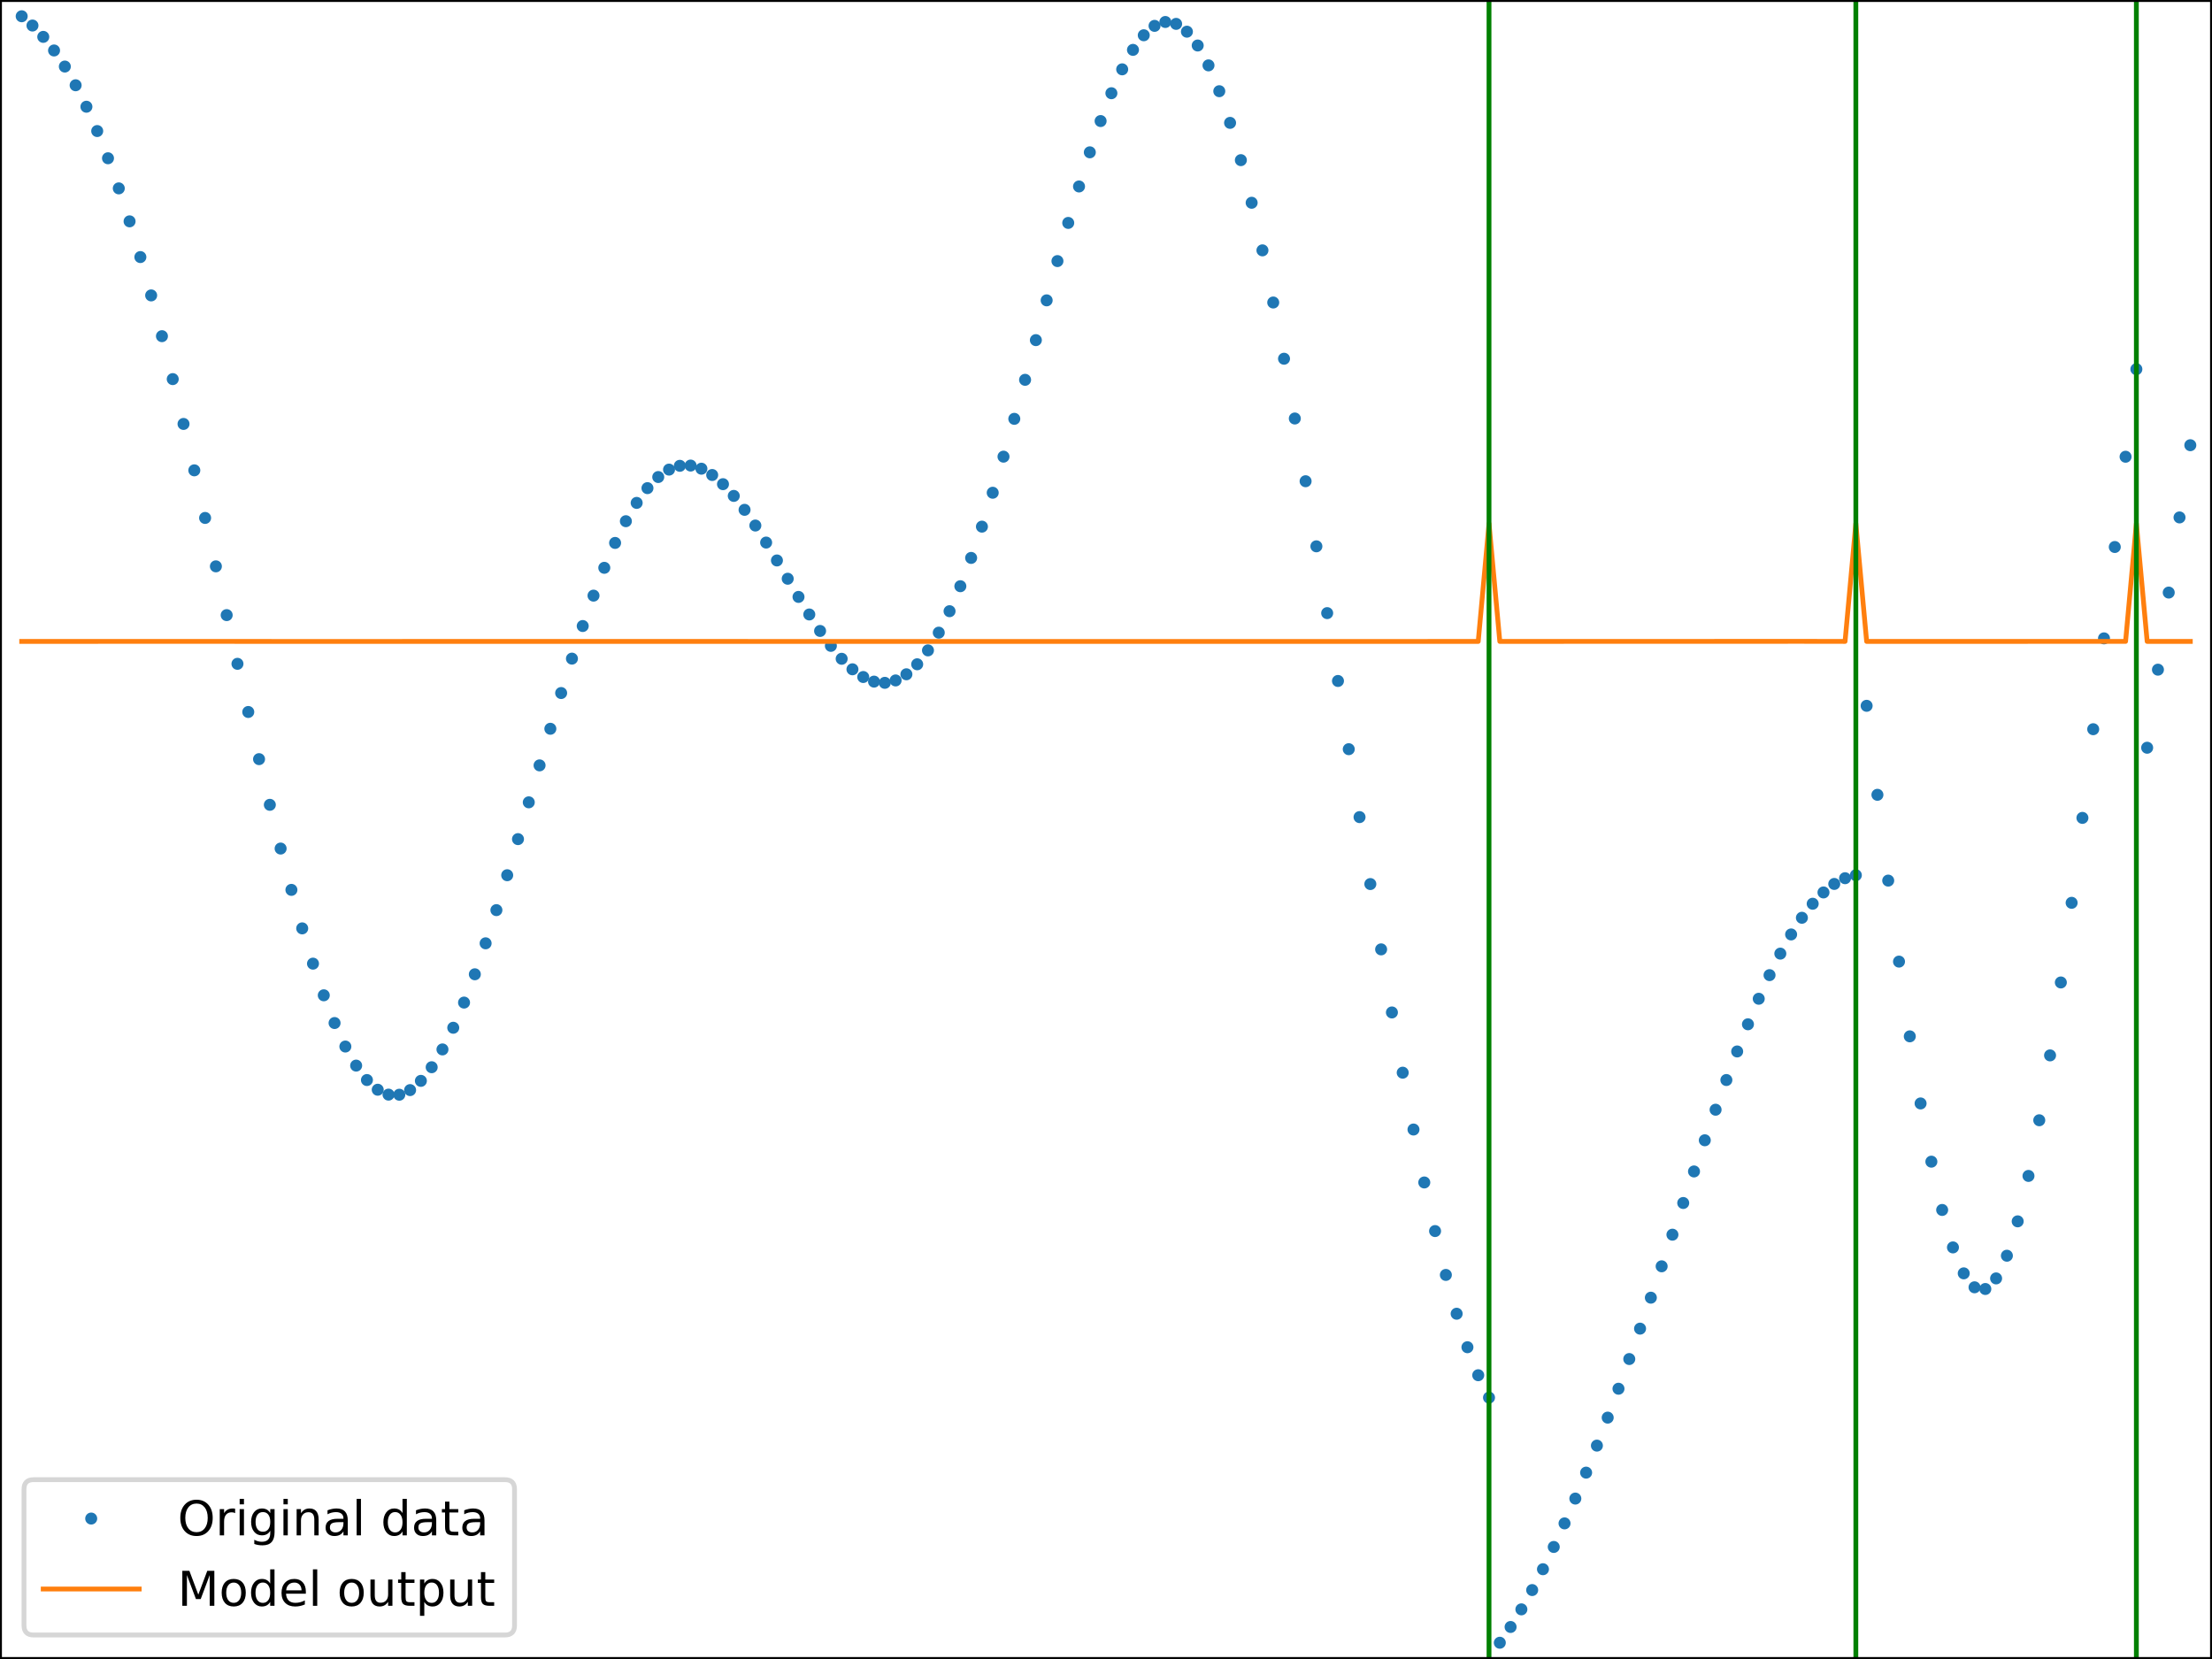 <?xml version="1.0" encoding="utf-8" standalone="no"?>
<!DOCTYPE svg PUBLIC "-//W3C//DTD SVG 1.1//EN"
  "http://www.w3.org/Graphics/SVG/1.1/DTD/svg11.dtd">
<!-- Created with matplotlib (http://matplotlib.org/) -->
<svg height="345.6pt" version="1.1" viewBox="0 0 460.8 345.6" width="460.8pt" xmlns="http://www.w3.org/2000/svg" xmlns:xlink="http://www.w3.org/1999/xlink">
 <defs>
  <style type="text/css">
*{stroke-linecap:butt;stroke-linejoin:round;}
  </style>
 </defs>
 <g id="figure_1">
  <g id="patch_1">
   <path d="M 0 345.6 
L 460.8 345.6 
L 460.8 0 
L 0 0 
z
" style="fill:#ffffff;"/>
  </g>
  <g id="axes_1">
   <g id="patch_2">
    <path d="M 0 345.6 
L 460.8 345.6 
L 460.8 0 
L 0 0 
z
" style="fill:#ffffff;"/>
   </g>
   <g id="matplotlib.axis_1">
    <g id="xtick_1">
     <g id="line2d_1">
      <defs>
       <path d="M 0 0 
L 0 3.5 
" id="m55a12c7984" style="stroke:#000000;stroke-width:0.8;"/>
      </defs>
      <g>
       <use style="stroke:#000000;stroke-width:0.8;" x="4.518" xlink:href="#m55a12c7984" y="345.6"/>
      </g>
     </g>
     <g id="text_1">
      <!-- −1.00 -->
      <defs>
       <path d="M 10.594 35.5 
L 73.188 35.5 
L 73.188 27.203 
L 10.594 27.203 
z
" id="DejaVuSans-2212"/>
       <path d="M 12.406 8.297 
L 28.516 8.297 
L 28.516 63.922 
L 10.984 60.406 
L 10.984 69.391 
L 28.422 72.906 
L 38.281 72.906 
L 38.281 8.297 
L 54.391 8.297 
L 54.391 0 
L 12.406 0 
z
" id="DejaVuSans-31"/>
       <path d="M 10.688 12.406 
L 21 12.406 
L 21 0 
L 10.688 0 
z
" id="DejaVuSans-2e"/>
       <path d="M 31.781 66.406 
Q 24.172 66.406 20.328 58.906 
Q 16.5 51.422 16.5 36.375 
Q 16.5 21.391 20.328 13.891 
Q 24.172 6.391 31.781 6.391 
Q 39.453 6.391 43.281 13.891 
Q 47.125 21.391 47.125 36.375 
Q 47.125 51.422 43.281 58.906 
Q 39.453 66.406 31.781 66.406 
z
M 31.781 74.219 
Q 44.047 74.219 50.516 64.516 
Q 56.984 54.828 56.984 36.375 
Q 56.984 17.969 50.516 8.266 
Q 44.047 -1.422 31.781 -1.422 
Q 19.531 -1.422 13.062 8.266 
Q 6.594 17.969 6.594 36.375 
Q 6.594 54.828 13.062 64.516 
Q 19.531 74.219 31.781 74.219 
z
" id="DejaVuSans-30"/>
      </defs>
      <g transform="translate(-10.805 360.198)scale(0.1 -0.1)">
       <use xlink:href="#DejaVuSans-2212"/>
       <use x="83.789" xlink:href="#DejaVuSans-31"/>
       <use x="147.412" xlink:href="#DejaVuSans-2e"/>
       <use x="179.199" xlink:href="#DejaVuSans-30"/>
       <use x="242.822" xlink:href="#DejaVuSans-30"/>
      </g>
     </g>
    </g>
    <g id="xtick_2">
     <g id="line2d_2">
      <g>
       <use style="stroke:#000000;stroke-width:0.8;" x="60.988" xlink:href="#m55a12c7984" y="345.6"/>
      </g>
     </g>
     <g id="text_2">
      <!-- −0.75 -->
      <defs>
       <path d="M 8.203 72.906 
L 55.078 72.906 
L 55.078 68.703 
L 28.609 0 
L 18.312 0 
L 43.219 64.594 
L 8.203 64.594 
z
" id="DejaVuSans-37"/>
       <path d="M 10.797 72.906 
L 49.516 72.906 
L 49.516 64.594 
L 19.828 64.594 
L 19.828 46.734 
Q 21.969 47.469 24.109 47.828 
Q 26.266 48.188 28.422 48.188 
Q 40.625 48.188 47.75 41.5 
Q 54.891 34.812 54.891 23.391 
Q 54.891 11.625 47.562 5.094 
Q 40.234 -1.422 26.906 -1.422 
Q 22.312 -1.422 17.547 -0.641 
Q 12.797 0.141 7.719 1.703 
L 7.719 11.625 
Q 12.109 9.234 16.797 8.062 
Q 21.484 6.891 26.703 6.891 
Q 35.156 6.891 40.078 11.328 
Q 45.016 15.766 45.016 23.391 
Q 45.016 31 40.078 35.438 
Q 35.156 39.891 26.703 39.891 
Q 22.75 39.891 18.812 39.016 
Q 14.891 38.141 10.797 36.281 
z
" id="DejaVuSans-35"/>
      </defs>
      <g transform="translate(45.666 360.198)scale(0.1 -0.1)">
       <use xlink:href="#DejaVuSans-2212"/>
       <use x="83.789" xlink:href="#DejaVuSans-30"/>
       <use x="147.412" xlink:href="#DejaVuSans-2e"/>
       <use x="179.199" xlink:href="#DejaVuSans-37"/>
       <use x="242.822" xlink:href="#DejaVuSans-35"/>
      </g>
     </g>
    </g>
    <g id="xtick_3">
     <g id="line2d_3">
      <g>
       <use style="stroke:#000000;stroke-width:0.8;" x="117.459" xlink:href="#m55a12c7984" y="345.6"/>
      </g>
     </g>
     <g id="text_3">
      <!-- −0.50 -->
      <g transform="translate(102.136 360.198)scale(0.1 -0.1)">
       <use xlink:href="#DejaVuSans-2212"/>
       <use x="83.789" xlink:href="#DejaVuSans-30"/>
       <use x="147.412" xlink:href="#DejaVuSans-2e"/>
       <use x="179.199" xlink:href="#DejaVuSans-35"/>
       <use x="242.822" xlink:href="#DejaVuSans-30"/>
      </g>
     </g>
    </g>
    <g id="xtick_4">
     <g id="line2d_4">
      <g>
       <use style="stroke:#000000;stroke-width:0.8;" x="173.929" xlink:href="#m55a12c7984" y="345.6"/>
      </g>
     </g>
     <g id="text_4">
      <!-- −0.25 -->
      <defs>
       <path d="M 19.188 8.297 
L 53.609 8.297 
L 53.609 0 
L 7.328 0 
L 7.328 8.297 
Q 12.938 14.109 22.625 23.891 
Q 32.328 33.688 34.812 36.531 
Q 39.547 41.844 41.422 45.531 
Q 43.312 49.219 43.312 52.781 
Q 43.312 58.594 39.234 62.25 
Q 35.156 65.922 28.609 65.922 
Q 23.969 65.922 18.812 64.312 
Q 13.672 62.703 7.812 59.422 
L 7.812 69.391 
Q 13.766 71.781 18.938 73 
Q 24.125 74.219 28.422 74.219 
Q 39.75 74.219 46.484 68.547 
Q 53.219 62.891 53.219 53.422 
Q 53.219 48.922 51.531 44.891 
Q 49.859 40.875 45.406 35.406 
Q 44.188 33.984 37.641 27.219 
Q 31.109 20.453 19.188 8.297 
z
" id="DejaVuSans-32"/>
      </defs>
      <g transform="translate(158.607 360.198)scale(0.1 -0.1)">
       <use xlink:href="#DejaVuSans-2212"/>
       <use x="83.789" xlink:href="#DejaVuSans-30"/>
       <use x="147.412" xlink:href="#DejaVuSans-2e"/>
       <use x="179.199" xlink:href="#DejaVuSans-32"/>
       <use x="242.822" xlink:href="#DejaVuSans-35"/>
      </g>
     </g>
    </g>
    <g id="xtick_5">
     <g id="line2d_5">
      <g>
       <use style="stroke:#000000;stroke-width:0.8;" x="230.4" xlink:href="#m55a12c7984" y="345.6"/>
      </g>
     </g>
     <g id="text_5">
      <!-- 0.00 -->
      <g transform="translate(219.267 360.198)scale(0.1 -0.1)">
       <use xlink:href="#DejaVuSans-30"/>
       <use x="63.623" xlink:href="#DejaVuSans-2e"/>
       <use x="95.41" xlink:href="#DejaVuSans-30"/>
       <use x="159.033" xlink:href="#DejaVuSans-30"/>
      </g>
     </g>
    </g>
    <g id="xtick_6">
     <g id="line2d_6">
      <g>
       <use style="stroke:#000000;stroke-width:0.8;" x="286.871" xlink:href="#m55a12c7984" y="345.6"/>
      </g>
     </g>
     <g id="text_6">
      <!-- 0.25 -->
      <g transform="translate(275.738 360.198)scale(0.1 -0.1)">
       <use xlink:href="#DejaVuSans-30"/>
       <use x="63.623" xlink:href="#DejaVuSans-2e"/>
       <use x="95.41" xlink:href="#DejaVuSans-32"/>
       <use x="159.033" xlink:href="#DejaVuSans-35"/>
      </g>
     </g>
    </g>
    <g id="xtick_7">
     <g id="line2d_7">
      <g>
       <use style="stroke:#000000;stroke-width:0.8;" x="343.341" xlink:href="#m55a12c7984" y="345.6"/>
      </g>
     </g>
     <g id="text_7">
      <!-- 0.50 -->
      <g transform="translate(332.208 360.198)scale(0.1 -0.1)">
       <use xlink:href="#DejaVuSans-30"/>
       <use x="63.623" xlink:href="#DejaVuSans-2e"/>
       <use x="95.41" xlink:href="#DejaVuSans-35"/>
       <use x="159.033" xlink:href="#DejaVuSans-30"/>
      </g>
     </g>
    </g>
    <g id="xtick_8">
     <g id="line2d_8">
      <g>
       <use style="stroke:#000000;stroke-width:0.8;" x="399.812" xlink:href="#m55a12c7984" y="345.6"/>
      </g>
     </g>
     <g id="text_8">
      <!-- 0.75 -->
      <g transform="translate(388.679 360.198)scale(0.1 -0.1)">
       <use xlink:href="#DejaVuSans-30"/>
       <use x="63.623" xlink:href="#DejaVuSans-2e"/>
       <use x="95.41" xlink:href="#DejaVuSans-37"/>
       <use x="159.033" xlink:href="#DejaVuSans-35"/>
      </g>
     </g>
    </g>
    <g id="xtick_9">
     <g id="line2d_9">
      <g>
       <use style="stroke:#000000;stroke-width:0.8;" x="456.282" xlink:href="#m55a12c7984" y="345.6"/>
      </g>
     </g>
     <g id="text_9">
      <!-- 1.00 -->
      <g transform="translate(445.15 360.198)scale(0.1 -0.1)">
       <use xlink:href="#DejaVuSans-31"/>
       <use x="63.623" xlink:href="#DejaVuSans-2e"/>
       <use x="95.41" xlink:href="#DejaVuSans-30"/>
       <use x="159.033" xlink:href="#DejaVuSans-30"/>
      </g>
     </g>
    </g>
   </g>
   <g id="matplotlib.axis_2">
    <g id="ytick_1">
     <g id="line2d_10">
      <defs>
       <path d="M 0 0 
L -3.5 0 
" id="m5acea0baef" style="stroke:#000000;stroke-width:0.8;"/>
      </defs>
      <g>
       <use style="stroke:#000000;stroke-width:0.8;" x="0" xlink:href="#m5acea0baef" y="329.955"/>
      </g>
     </g>
     <g id="text_10">
      <!-- −8 -->
      <defs>
       <path d="M 31.781 34.625 
Q 24.75 34.625 20.719 30.859 
Q 16.703 27.094 16.703 20.516 
Q 16.703 13.922 20.719 10.156 
Q 24.75 6.391 31.781 6.391 
Q 38.812 6.391 42.859 10.172 
Q 46.922 13.969 46.922 20.516 
Q 46.922 27.094 42.891 30.859 
Q 38.875 34.625 31.781 34.625 
z
M 21.922 38.812 
Q 15.578 40.375 12.031 44.719 
Q 8.5 49.078 8.5 55.328 
Q 8.5 64.062 14.719 69.141 
Q 20.953 74.219 31.781 74.219 
Q 42.672 74.219 48.875 69.141 
Q 55.078 64.062 55.078 55.328 
Q 55.078 49.078 51.531 44.719 
Q 48 40.375 41.703 38.812 
Q 48.828 37.156 52.797 32.312 
Q 56.781 27.484 56.781 20.516 
Q 56.781 9.906 50.312 4.234 
Q 43.844 -1.422 31.781 -1.422 
Q 19.734 -1.422 13.25 4.234 
Q 6.781 9.906 6.781 20.516 
Q 6.781 27.484 10.781 32.312 
Q 14.797 37.156 21.922 38.812 
z
M 18.312 54.391 
Q 18.312 48.734 21.844 45.562 
Q 25.391 42.391 31.781 42.391 
Q 38.141 42.391 41.719 45.562 
Q 45.312 48.734 45.312 54.391 
Q 45.312 60.062 41.719 63.234 
Q 38.141 66.406 31.781 66.406 
Q 25.391 66.406 21.844 63.234 
Q 18.312 60.062 18.312 54.391 
z
" id="DejaVuSans-38"/>
      </defs>
      <g transform="translate(-21.742 333.754)scale(0.1 -0.1)">
       <use xlink:href="#DejaVuSans-2212"/>
       <use x="83.789" xlink:href="#DejaVuSans-38"/>
      </g>
     </g>
    </g>
    <g id="ytick_2">
     <g id="line2d_11">
      <g>
       <use style="stroke:#000000;stroke-width:0.8;" x="0" xlink:href="#m5acea0baef" y="280.871"/>
      </g>
     </g>
     <g id="text_11">
      <!-- −6 -->
      <defs>
       <path d="M 33.016 40.375 
Q 26.375 40.375 22.484 35.828 
Q 18.609 31.297 18.609 23.391 
Q 18.609 15.531 22.484 10.953 
Q 26.375 6.391 33.016 6.391 
Q 39.656 6.391 43.531 10.953 
Q 47.406 15.531 47.406 23.391 
Q 47.406 31.297 43.531 35.828 
Q 39.656 40.375 33.016 40.375 
z
M 52.594 71.297 
L 52.594 62.312 
Q 48.875 64.062 45.094 64.984 
Q 41.312 65.922 37.594 65.922 
Q 27.828 65.922 22.672 59.328 
Q 17.531 52.734 16.797 39.406 
Q 19.672 43.656 24.016 45.922 
Q 28.375 48.188 33.594 48.188 
Q 44.578 48.188 50.953 41.516 
Q 57.328 34.859 57.328 23.391 
Q 57.328 12.156 50.688 5.359 
Q 44.047 -1.422 33.016 -1.422 
Q 20.359 -1.422 13.672 8.266 
Q 6.984 17.969 6.984 36.375 
Q 6.984 53.656 15.188 63.938 
Q 23.391 74.219 37.203 74.219 
Q 40.922 74.219 44.703 73.484 
Q 48.484 72.75 52.594 71.297 
z
" id="DejaVuSans-36"/>
      </defs>
      <g transform="translate(-21.742 284.67)scale(0.1 -0.1)">
       <use xlink:href="#DejaVuSans-2212"/>
       <use x="83.789" xlink:href="#DejaVuSans-36"/>
      </g>
     </g>
    </g>
    <g id="ytick_3">
     <g id="line2d_12">
      <g>
       <use style="stroke:#000000;stroke-width:0.8;" x="0" xlink:href="#m5acea0baef" y="231.786"/>
      </g>
     </g>
     <g id="text_12">
      <!-- −4 -->
      <defs>
       <path d="M 37.797 64.312 
L 12.891 25.391 
L 37.797 25.391 
z
M 35.203 72.906 
L 47.609 72.906 
L 47.609 25.391 
L 58.016 25.391 
L 58.016 17.188 
L 47.609 17.188 
L 47.609 0 
L 37.797 0 
L 37.797 17.188 
L 4.891 17.188 
L 4.891 26.703 
z
" id="DejaVuSans-34"/>
      </defs>
      <g transform="translate(-21.742 235.586)scale(0.1 -0.1)">
       <use xlink:href="#DejaVuSans-2212"/>
       <use x="83.789" xlink:href="#DejaVuSans-34"/>
      </g>
     </g>
    </g>
    <g id="ytick_4">
     <g id="line2d_13">
      <g>
       <use style="stroke:#000000;stroke-width:0.8;" x="0" xlink:href="#m5acea0baef" y="182.702"/>
      </g>
     </g>
     <g id="text_13">
      <!-- −2 -->
      <g transform="translate(-21.742 186.501)scale(0.1 -0.1)">
       <use xlink:href="#DejaVuSans-2212"/>
       <use x="83.789" xlink:href="#DejaVuSans-32"/>
      </g>
     </g>
    </g>
    <g id="ytick_5">
     <g id="line2d_14">
      <g>
       <use style="stroke:#000000;stroke-width:0.8;" x="0" xlink:href="#m5acea0baef" y="133.618"/>
      </g>
     </g>
     <g id="text_14">
      <!-- 0 -->
      <g transform="translate(-13.363 137.417)scale(0.1 -0.1)">
       <use xlink:href="#DejaVuSans-30"/>
      </g>
     </g>
    </g>
    <g id="ytick_6">
     <g id="line2d_15">
      <g>
       <use style="stroke:#000000;stroke-width:0.8;" x="0" xlink:href="#m5acea0baef" y="84.534"/>
      </g>
     </g>
     <g id="text_15">
      <!-- 2 -->
      <g transform="translate(-13.363 88.333)scale(0.1 -0.1)">
       <use xlink:href="#DejaVuSans-32"/>
      </g>
     </g>
    </g>
    <g id="ytick_7">
     <g id="line2d_16">
      <g>
       <use style="stroke:#000000;stroke-width:0.8;" x="0" xlink:href="#m5acea0baef" y="35.449"/>
      </g>
     </g>
     <g id="text_16">
      <!-- 4 -->
      <g transform="translate(-13.363 39.249)scale(0.1 -0.1)">
       <use xlink:href="#DejaVuSans-34"/>
      </g>
     </g>
    </g>
   </g>
   <g id="line2d_17">
    <defs>
     <path d="M 0 0.75 
C 0.199 0.75 0.39 0.671 0.53 0.53 
C 0.671 0.39 0.75 0.199 0.75 0 
C 0.75 -0.199 0.671 -0.39 0.53 -0.53 
C 0.39 -0.671 0.199 -0.75 0 -0.75 
C -0.199 -0.75 -0.39 -0.671 -0.53 -0.53 
C -0.671 -0.39 -0.75 -0.199 -0.75 0 
C -0.75 0.199 -0.671 0.39 -0.53 0.53 
C -0.39 0.671 -0.199 0.75 0 0.75 
z
" id="mfed64815d7" style="stroke:#1f77b4;"/>
    </defs>
    <g clip-path="url(#p169271ab2d)">
     <use style="fill:#1f77b4;stroke:#1f77b4;" x="4.518" xlink:href="#mfed64815d7" y="3.388"/>
     <use style="fill:#1f77b4;stroke:#1f77b4;" x="6.765" xlink:href="#mfed64815d7" y="5.319"/>
     <use style="fill:#1f77b4;stroke:#1f77b4;" x="9.013" xlink:href="#mfed64815d7" y="7.68"/>
     <use style="fill:#1f77b4;stroke:#1f77b4;" x="11.26" xlink:href="#mfed64815d7" y="10.514"/>
     <use style="fill:#1f77b4;stroke:#1f77b4;" x="13.508" xlink:href="#mfed64815d7" y="13.863"/>
     <use style="fill:#1f77b4;stroke:#1f77b4;" x="15.756" xlink:href="#mfed64815d7" y="17.761"/>
     <use style="fill:#1f77b4;stroke:#1f77b4;" x="18.003" xlink:href="#mfed64815d7" y="22.233"/>
     <use style="fill:#1f77b4;stroke:#1f77b4;" x="20.251" xlink:href="#mfed64815d7" y="27.299"/>
     <use style="fill:#1f77b4;stroke:#1f77b4;" x="22.498" xlink:href="#mfed64815d7" y="32.968"/>
     <use style="fill:#1f77b4;stroke:#1f77b4;" x="24.746" xlink:href="#mfed64815d7" y="39.242"/>
     <use style="fill:#1f77b4;stroke:#1f77b4;" x="26.994" xlink:href="#mfed64815d7" y="46.11"/>
     <use style="fill:#1f77b4;stroke:#1f77b4;" x="29.241" xlink:href="#mfed64815d7" y="53.552"/>
     <use style="fill:#1f77b4;stroke:#1f77b4;" x="31.489" xlink:href="#mfed64815d7" y="61.539"/>
     <use style="fill:#1f77b4;stroke:#1f77b4;" x="33.736" xlink:href="#mfed64815d7" y="70.03"/>
     <use style="fill:#1f77b4;stroke:#1f77b4;" x="35.984" xlink:href="#mfed64815d7" y="78.975"/>
     <use style="fill:#1f77b4;stroke:#1f77b4;" x="38.231" xlink:href="#mfed64815d7" y="88.314"/>
     <use style="fill:#1f77b4;stroke:#1f77b4;" x="40.479" xlink:href="#mfed64815d7" y="97.98"/>
     <use style="fill:#1f77b4;stroke:#1f77b4;" x="42.727" xlink:href="#mfed64815d7" y="107.896"/>
     <use style="fill:#1f77b4;stroke:#1f77b4;" x="44.974" xlink:href="#mfed64815d7" y="117.979"/>
     <use style="fill:#1f77b4;stroke:#1f77b4;" x="47.222" xlink:href="#mfed64815d7" y="128.14"/>
     <use style="fill:#1f77b4;stroke:#1f77b4;" x="49.469" xlink:href="#mfed64815d7" y="138.285"/>
     <use style="fill:#1f77b4;stroke:#1f77b4;" x="51.717" xlink:href="#mfed64815d7" y="148.319"/>
     <use style="fill:#1f77b4;stroke:#1f77b4;" x="53.965" xlink:href="#mfed64815d7" y="158.143"/>
     <use style="fill:#1f77b4;stroke:#1f77b4;" x="56.212" xlink:href="#mfed64815d7" y="167.658"/>
     <use style="fill:#1f77b4;stroke:#1f77b4;" x="58.46" xlink:href="#mfed64815d7" y="176.768"/>
     <use style="fill:#1f77b4;stroke:#1f77b4;" x="60.707" xlink:href="#mfed64815d7" y="185.377"/>
     <use style="fill:#1f77b4;stroke:#1f77b4;" x="62.955" xlink:href="#mfed64815d7" y="193.397"/>
     <use style="fill:#1f77b4;stroke:#1f77b4;" x="65.202" xlink:href="#mfed64815d7" y="200.744"/>
     <use style="fill:#1f77b4;stroke:#1f77b4;" x="67.45" xlink:href="#mfed64815d7" y="207.339"/>
     <use style="fill:#1f77b4;stroke:#1f77b4;" x="69.698" xlink:href="#mfed64815d7" y="213.115"/>
     <use style="fill:#1f77b4;stroke:#1f77b4;" x="71.945" xlink:href="#mfed64815d7" y="218.012"/>
     <use style="fill:#1f77b4;stroke:#1f77b4;" x="74.193" xlink:href="#mfed64815d7" y="221.983"/>
     <use style="fill:#1f77b4;stroke:#1f77b4;" x="76.44" xlink:href="#mfed64815d7" y="224.991"/>
     <use style="fill:#1f77b4;stroke:#1f77b4;" x="78.688" xlink:href="#mfed64815d7" y="227.011"/>
     <use style="fill:#1f77b4;stroke:#1f77b4;" x="80.936" xlink:href="#mfed64815d7" y="228.03"/>
     <use style="fill:#1f77b4;stroke:#1f77b4;" x="83.183" xlink:href="#mfed64815d7" y="228.051"/>
     <use style="fill:#1f77b4;stroke:#1f77b4;" x="85.431" xlink:href="#mfed64815d7" y="227.087"/>
     <use style="fill:#1f77b4;stroke:#1f77b4;" x="87.678" xlink:href="#mfed64815d7" y="225.164"/>
     <use style="fill:#1f77b4;stroke:#1f77b4;" x="89.926" xlink:href="#mfed64815d7" y="222.322"/>
     <use style="fill:#1f77b4;stroke:#1f77b4;" x="92.173" xlink:href="#mfed64815d7" y="218.613"/>
     <use style="fill:#1f77b4;stroke:#1f77b4;" x="94.421" xlink:href="#mfed64815d7" y="214.1"/>
     <use style="fill:#1f77b4;stroke:#1f77b4;" x="96.669" xlink:href="#mfed64815d7" y="208.855"/>
     <use style="fill:#1f77b4;stroke:#1f77b4;" x="98.916" xlink:href="#mfed64815d7" y="202.961"/>
     <use style="fill:#1f77b4;stroke:#1f77b4;" x="101.164" xlink:href="#mfed64815d7" y="196.509"/>
     <use style="fill:#1f77b4;stroke:#1f77b4;" x="103.411" xlink:href="#mfed64815d7" y="189.596"/>
     <use style="fill:#1f77b4;stroke:#1f77b4;" x="105.659" xlink:href="#mfed64815d7" y="182.326"/>
     <use style="fill:#1f77b4;stroke:#1f77b4;" x="107.907" xlink:href="#mfed64815d7" y="174.804"/>
     <use style="fill:#1f77b4;stroke:#1f77b4;" x="110.154" xlink:href="#mfed64815d7" y="167.139"/>
     <use style="fill:#1f77b4;stroke:#1f77b4;" x="112.402" xlink:href="#mfed64815d7" y="159.441"/>
     <use style="fill:#1f77b4;stroke:#1f77b4;" x="114.649" xlink:href="#mfed64815d7" y="151.816"/>
     <use style="fill:#1f77b4;stroke:#1f77b4;" x="116.897" xlink:href="#mfed64815d7" y="144.371"/>
     <use style="fill:#1f77b4;stroke:#1f77b4;" x="119.145" xlink:href="#mfed64815d7" y="137.204"/>
     <use style="fill:#1f77b4;stroke:#1f77b4;" x="121.392" xlink:href="#mfed64815d7" y="130.412"/>
     <use style="fill:#1f77b4;stroke:#1f77b4;" x="123.64" xlink:href="#mfed64815d7" y="124.08"/>
     <use style="fill:#1f77b4;stroke:#1f77b4;" x="125.887" xlink:href="#mfed64815d7" y="118.286"/>
     <use style="fill:#1f77b4;stroke:#1f77b4;" x="128.135" xlink:href="#mfed64815d7" y="113.1"/>
     <use style="fill:#1f77b4;stroke:#1f77b4;" x="130.382" xlink:href="#mfed64815d7" y="108.576"/>
     <use style="fill:#1f77b4;stroke:#1f77b4;" x="132.63" xlink:href="#mfed64815d7" y="104.762"/>
     <use style="fill:#1f77b4;stroke:#1f77b4;" x="134.878" xlink:href="#mfed64815d7" y="101.688"/>
     <use style="fill:#1f77b4;stroke:#1f77b4;" x="137.125" xlink:href="#mfed64815d7" y="99.374"/>
     <use style="fill:#1f77b4;stroke:#1f77b4;" x="139.373" xlink:href="#mfed64815d7" y="97.827"/>
     <use style="fill:#1f77b4;stroke:#1f77b4;" x="141.62" xlink:href="#mfed64815d7" y="97.038"/>
     <use style="fill:#1f77b4;stroke:#1f77b4;" x="143.868" xlink:href="#mfed64815d7" y="96.986"/>
     <use style="fill:#1f77b4;stroke:#1f77b4;" x="146.116" xlink:href="#mfed64815d7" y="97.639"/>
     <use style="fill:#1f77b4;stroke:#1f77b4;" x="148.363" xlink:href="#mfed64815d7" y="98.951"/>
     <use style="fill:#1f77b4;stroke:#1f77b4;" x="150.611" xlink:href="#mfed64815d7" y="100.862"/>
     <use style="fill:#1f77b4;stroke:#1f77b4;" x="152.858" xlink:href="#mfed64815d7" y="103.307"/>
     <use style="fill:#1f77b4;stroke:#1f77b4;" x="155.106" xlink:href="#mfed64815d7" y="106.207"/>
     <use style="fill:#1f77b4;stroke:#1f77b4;" x="157.353" xlink:href="#mfed64815d7" y="109.478"/>
     <use style="fill:#1f77b4;stroke:#1f77b4;" x="159.601" xlink:href="#mfed64815d7" y="113.025"/>
     <use style="fill:#1f77b4;stroke:#1f77b4;" x="161.849" xlink:href="#mfed64815d7" y="116.754"/>
     <use style="fill:#1f77b4;stroke:#1f77b4;" x="164.096" xlink:href="#mfed64815d7" y="120.562"/>
     <use style="fill:#1f77b4;stroke:#1f77b4;" x="166.344" xlink:href="#mfed64815d7" y="124.347"/>
     <use style="fill:#1f77b4;stroke:#1f77b4;" x="168.591" xlink:href="#mfed64815d7" y="128.006"/>
     <use style="fill:#1f77b4;stroke:#1f77b4;" x="170.839" xlink:href="#mfed64815d7" y="131.438"/>
     <use style="fill:#1f77b4;stroke:#1f77b4;" x="173.087" xlink:href="#mfed64815d7" y="134.546"/>
     <use style="fill:#1f77b4;stroke:#1f77b4;" x="175.334" xlink:href="#mfed64815d7" y="137.237"/>
     <use style="fill:#1f77b4;stroke:#1f77b4;" x="177.582" xlink:href="#mfed64815d7" y="139.426"/>
     <use style="fill:#1f77b4;stroke:#1f77b4;" x="179.829" xlink:href="#mfed64815d7" y="141.034"/>
     <use style="fill:#1f77b4;stroke:#1f77b4;" x="182.077" xlink:href="#mfed64815d7" y="141.993"/>
     <use style="fill:#1f77b4;stroke:#1f77b4;" x="184.324" xlink:href="#mfed64815d7" y="142.246"/>
     <use style="fill:#1f77b4;stroke:#1f77b4;" x="186.572" xlink:href="#mfed64815d7" y="141.747"/>
     <use style="fill:#1f77b4;stroke:#1f77b4;" x="188.82" xlink:href="#mfed64815d7" y="140.465"/>
     <use style="fill:#1f77b4;stroke:#1f77b4;" x="191.067" xlink:href="#mfed64815d7" y="138.38"/>
     <use style="fill:#1f77b4;stroke:#1f77b4;" x="193.315" xlink:href="#mfed64815d7" y="135.486"/>
     <use style="fill:#1f77b4;stroke:#1f77b4;" x="195.562" xlink:href="#mfed64815d7" y="131.793"/>
     <use style="fill:#1f77b4;stroke:#1f77b4;" x="197.81" xlink:href="#mfed64815d7" y="127.324"/>
     <use style="fill:#1f77b4;stroke:#1f77b4;" x="200.058" xlink:href="#mfed64815d7" y="122.118"/>
     <use style="fill:#1f77b4;stroke:#1f77b4;" x="202.305" xlink:href="#mfed64815d7" y="116.224"/>
     <use style="fill:#1f77b4;stroke:#1f77b4;" x="204.553" xlink:href="#mfed64815d7" y="109.709"/>
     <use style="fill:#1f77b4;stroke:#1f77b4;" x="206.8" xlink:href="#mfed64815d7" y="102.648"/>
     <use style="fill:#1f77b4;stroke:#1f77b4;" x="209.048" xlink:href="#mfed64815d7" y="95.129"/>
     <use style="fill:#1f77b4;stroke:#1f77b4;" x="211.296" xlink:href="#mfed64815d7" y="87.252"/>
     <use style="fill:#1f77b4;stroke:#1f77b4;" x="213.543" xlink:href="#mfed64815d7" y="79.123"/>
     <use style="fill:#1f77b4;stroke:#1f77b4;" x="215.791" xlink:href="#mfed64815d7" y="70.855"/>
     <use style="fill:#1f77b4;stroke:#1f77b4;" x="218.038" xlink:href="#mfed64815d7" y="62.569"/>
     <use style="fill:#1f77b4;stroke:#1f77b4;" x="220.286" xlink:href="#mfed64815d7" y="54.389"/>
     <use style="fill:#1f77b4;stroke:#1f77b4;" x="222.533" xlink:href="#mfed64815d7" y="46.438"/>
     <use style="fill:#1f77b4;stroke:#1f77b4;" x="224.781" xlink:href="#mfed64815d7" y="38.845"/>
     <use style="fill:#1f77b4;stroke:#1f77b4;" x="227.029" xlink:href="#mfed64815d7" y="31.731"/>
     <use style="fill:#1f77b4;stroke:#1f77b4;" x="229.276" xlink:href="#mfed64815d7" y="25.217"/>
     <use style="fill:#1f77b4;stroke:#1f77b4;" x="231.524" xlink:href="#mfed64815d7" y="19.419"/>
     <use style="fill:#1f77b4;stroke:#1f77b4;" x="233.771" xlink:href="#mfed64815d7" y="14.443"/>
     <use style="fill:#1f77b4;stroke:#1f77b4;" x="236.019" xlink:href="#mfed64815d7" y="10.389"/>
     <use style="fill:#1f77b4;stroke:#1f77b4;" x="238.267" xlink:href="#mfed64815d7" y="7.345"/>
     <use style="fill:#1f77b4;stroke:#1f77b4;" x="240.514" xlink:href="#mfed64815d7" y="5.387"/>
     <use style="fill:#1f77b4;stroke:#1f77b4;" x="242.762" xlink:href="#mfed64815d7" y="4.58"/>
     <use style="fill:#1f77b4;stroke:#1f77b4;" x="245.009" xlink:href="#mfed64815d7" y="4.973"/>
     <use style="fill:#1f77b4;stroke:#1f77b4;" x="247.257" xlink:href="#mfed64815d7" y="6.6"/>
     <use style="fill:#1f77b4;stroke:#1f77b4;" x="249.504" xlink:href="#mfed64815d7" y="9.48"/>
     <use style="fill:#1f77b4;stroke:#1f77b4;" x="251.752" xlink:href="#mfed64815d7" y="13.618"/>
     <use style="fill:#1f77b4;stroke:#1f77b4;" x="254" xlink:href="#mfed64815d7" y="18.999"/>
     <use style="fill:#1f77b4;stroke:#1f77b4;" x="256.247" xlink:href="#mfed64815d7" y="25.595"/>
     <use style="fill:#1f77b4;stroke:#1f77b4;" x="258.495" xlink:href="#mfed64815d7" y="33.362"/>
     <use style="fill:#1f77b4;stroke:#1f77b4;" x="260.742" xlink:href="#mfed64815d7" y="42.24"/>
     <use style="fill:#1f77b4;stroke:#1f77b4;" x="262.99" xlink:href="#mfed64815d7" y="52.154"/>
     <use style="fill:#1f77b4;stroke:#1f77b4;" x="265.238" xlink:href="#mfed64815d7" y="63.017"/>
     <use style="fill:#1f77b4;stroke:#1f77b4;" x="267.485" xlink:href="#mfed64815d7" y="74.73"/>
     <use style="fill:#1f77b4;stroke:#1f77b4;" x="269.733" xlink:href="#mfed64815d7" y="87.18"/>
     <use style="fill:#1f77b4;stroke:#1f77b4;" x="271.98" xlink:href="#mfed64815d7" y="100.249"/>
     <use style="fill:#1f77b4;stroke:#1f77b4;" x="274.228" xlink:href="#mfed64815d7" y="113.809"/>
     <use style="fill:#1f77b4;stroke:#1f77b4;" x="276.476" xlink:href="#mfed64815d7" y="127.724"/>
     <use style="fill:#1f77b4;stroke:#1f77b4;" x="278.723" xlink:href="#mfed64815d7" y="141.858"/>
     <use style="fill:#1f77b4;stroke:#1f77b4;" x="280.971" xlink:href="#mfed64815d7" y="156.069"/>
     <use style="fill:#1f77b4;stroke:#1f77b4;" x="283.218" xlink:href="#mfed64815d7" y="170.218"/>
     <use style="fill:#1f77b4;stroke:#1f77b4;" x="285.466" xlink:href="#mfed64815d7" y="184.164"/>
     <use style="fill:#1f77b4;stroke:#1f77b4;" x="287.713" xlink:href="#mfed64815d7" y="197.772"/>
     <use style="fill:#1f77b4;stroke:#1f77b4;" x="289.961" xlink:href="#mfed64815d7" y="210.912"/>
     <use style="fill:#1f77b4;stroke:#1f77b4;" x="292.209" xlink:href="#mfed64815d7" y="223.459"/>
     <use style="fill:#1f77b4;stroke:#1f77b4;" x="294.456" xlink:href="#mfed64815d7" y="235.3"/>
     <use style="fill:#1f77b4;stroke:#1f77b4;" x="296.704" xlink:href="#mfed64815d7" y="246.329"/>
     <use style="fill:#1f77b4;stroke:#1f77b4;" x="298.951" xlink:href="#mfed64815d7" y="256.453"/>
     <use style="fill:#1f77b4;stroke:#1f77b4;" x="301.199" xlink:href="#mfed64815d7" y="265.59"/>
     <use style="fill:#1f77b4;stroke:#1f77b4;" x="303.447" xlink:href="#mfed64815d7" y="273.674"/>
     <use style="fill:#1f77b4;stroke:#1f77b4;" x="305.694" xlink:href="#mfed64815d7" y="280.652"/>
     <use style="fill:#1f77b4;stroke:#1f77b4;" x="307.942" xlink:href="#mfed64815d7" y="286.484"/>
     <use style="fill:#1f77b4;stroke:#1f77b4;" x="310.189" xlink:href="#mfed64815d7" y="291.148"/>
     <use style="fill:#1f77b4;stroke:#1f77b4;" x="312.437" xlink:href="#mfed64815d7" y="342.212"/>
     <use style="fill:#1f77b4;stroke:#1f77b4;" x="314.684" xlink:href="#mfed64815d7" y="338.928"/>
     <use style="fill:#1f77b4;stroke:#1f77b4;" x="316.932" xlink:href="#mfed64815d7" y="335.258"/>
     <use style="fill:#1f77b4;stroke:#1f77b4;" x="319.18" xlink:href="#mfed64815d7" y="331.238"/>
     <use style="fill:#1f77b4;stroke:#1f77b4;" x="321.427" xlink:href="#mfed64815d7" y="326.897"/>
     <use style="fill:#1f77b4;stroke:#1f77b4;" x="323.675" xlink:href="#mfed64815d7" y="322.259"/>
     <use style="fill:#1f77b4;stroke:#1f77b4;" x="325.922" xlink:href="#mfed64815d7" y="317.348"/>
     <use style="fill:#1f77b4;stroke:#1f77b4;" x="328.17" xlink:href="#mfed64815d7" y="312.181"/>
     <use style="fill:#1f77b4;stroke:#1f77b4;" x="330.418" xlink:href="#mfed64815d7" y="306.776"/>
     <use style="fill:#1f77b4;stroke:#1f77b4;" x="332.665" xlink:href="#mfed64815d7" y="301.149"/>
     <use style="fill:#1f77b4;stroke:#1f77b4;" x="334.913" xlink:href="#mfed64815d7" y="295.317"/>
     <use style="fill:#1f77b4;stroke:#1f77b4;" x="337.16" xlink:href="#mfed64815d7" y="289.298"/>
     <use style="fill:#1f77b4;stroke:#1f77b4;" x="339.408" xlink:href="#mfed64815d7" y="283.111"/>
     <use style="fill:#1f77b4;stroke:#1f77b4;" x="341.655" xlink:href="#mfed64815d7" y="276.78"/>
     <use style="fill:#1f77b4;stroke:#1f77b4;" x="343.903" xlink:href="#mfed64815d7" y="270.331"/>
     <use style="fill:#1f77b4;stroke:#1f77b4;" x="346.151" xlink:href="#mfed64815d7" y="263.795"/>
     <use style="fill:#1f77b4;stroke:#1f77b4;" x="348.398" xlink:href="#mfed64815d7" y="257.207"/>
     <use style="fill:#1f77b4;stroke:#1f77b4;" x="350.646" xlink:href="#mfed64815d7" y="250.605"/>
     <use style="fill:#1f77b4;stroke:#1f77b4;" x="352.893" xlink:href="#mfed64815d7" y="244.034"/>
     <use style="fill:#1f77b4;stroke:#1f77b4;" x="355.141" xlink:href="#mfed64815d7" y="237.54"/>
     <use style="fill:#1f77b4;stroke:#1f77b4;" x="357.389" xlink:href="#mfed64815d7" y="231.174"/>
     <use style="fill:#1f77b4;stroke:#1f77b4;" x="359.636" xlink:href="#mfed64815d7" y="224.989"/>
     <use style="fill:#1f77b4;stroke:#1f77b4;" x="361.884" xlink:href="#mfed64815d7" y="219.038"/>
     <use style="fill:#1f77b4;stroke:#1f77b4;" x="364.131" xlink:href="#mfed64815d7" y="213.377"/>
     <use style="fill:#1f77b4;stroke:#1f77b4;" x="366.379" xlink:href="#mfed64815d7" y="208.06"/>
     <use style="fill:#1f77b4;stroke:#1f77b4;" x="368.627" xlink:href="#mfed64815d7" y="203.137"/>
     <use style="fill:#1f77b4;stroke:#1f77b4;" x="370.874" xlink:href="#mfed64815d7" y="198.656"/>
     <use style="fill:#1f77b4;stroke:#1f77b4;" x="373.122" xlink:href="#mfed64815d7" y="194.661"/>
     <use style="fill:#1f77b4;stroke:#1f77b4;" x="375.369" xlink:href="#mfed64815d7" y="191.188"/>
     <use style="fill:#1f77b4;stroke:#1f77b4;" x="377.617" xlink:href="#mfed64815d7" y="188.265"/>
     <use style="fill:#1f77b4;stroke:#1f77b4;" x="379.864" xlink:href="#mfed64815d7" y="185.912"/>
     <use style="fill:#1f77b4;stroke:#1f77b4;" x="382.112" xlink:href="#mfed64815d7" y="184.14"/>
     <use style="fill:#1f77b4;stroke:#1f77b4;" x="384.36" xlink:href="#mfed64815d7" y="182.947"/>
     <use style="fill:#1f77b4;stroke:#1f77b4;" x="386.607" xlink:href="#mfed64815d7" y="182.321"/>
     <use style="fill:#1f77b4;stroke:#1f77b4;" x="388.855" xlink:href="#mfed64815d7" y="147.032"/>
     <use style="fill:#1f77b4;stroke:#1f77b4;" x="391.102" xlink:href="#mfed64815d7" y="165.573"/>
     <use style="fill:#1f77b4;stroke:#1f77b4;" x="393.35" xlink:href="#mfed64815d7" y="183.445"/>
     <use style="fill:#1f77b4;stroke:#1f77b4;" x="395.598" xlink:href="#mfed64815d7" y="200.32"/>
     <use style="fill:#1f77b4;stroke:#1f77b4;" x="397.845" xlink:href="#mfed64815d7" y="215.889"/>
     <use style="fill:#1f77b4;stroke:#1f77b4;" x="400.093" xlink:href="#mfed64815d7" y="229.866"/>
     <use style="fill:#1f77b4;stroke:#1f77b4;" x="402.34" xlink:href="#mfed64815d7" y="241.996"/>
     <use style="fill:#1f77b4;stroke:#1f77b4;" x="404.588" xlink:href="#mfed64815d7" y="252.055"/>
     <use style="fill:#1f77b4;stroke:#1f77b4;" x="406.835" xlink:href="#mfed64815d7" y="259.858"/>
     <use style="fill:#1f77b4;stroke:#1f77b4;" x="409.083" xlink:href="#mfed64815d7" y="265.262"/>
     <use style="fill:#1f77b4;stroke:#1f77b4;" x="411.331" xlink:href="#mfed64815d7" y="268.168"/>
     <use style="fill:#1f77b4;stroke:#1f77b4;" x="413.578" xlink:href="#mfed64815d7" y="268.521"/>
     <use style="fill:#1f77b4;stroke:#1f77b4;" x="415.826" xlink:href="#mfed64815d7" y="266.315"/>
     <use style="fill:#1f77b4;stroke:#1f77b4;" x="418.073" xlink:href="#mfed64815d7" y="261.589"/>
     <use style="fill:#1f77b4;stroke:#1f77b4;" x="420.321" xlink:href="#mfed64815d7" y="254.429"/>
     <use style="fill:#1f77b4;stroke:#1f77b4;" x="422.569" xlink:href="#mfed64815d7" y="244.966"/>
     <use style="fill:#1f77b4;stroke:#1f77b4;" x="424.816" xlink:href="#mfed64815d7" y="233.371"/>
     <use style="fill:#1f77b4;stroke:#1f77b4;" x="427.064" xlink:href="#mfed64815d7" y="219.856"/>
     <use style="fill:#1f77b4;stroke:#1f77b4;" x="429.311" xlink:href="#mfed64815d7" y="204.665"/>
     <use style="fill:#1f77b4;stroke:#1f77b4;" x="431.559" xlink:href="#mfed64815d7" y="188.073"/>
     <use style="fill:#1f77b4;stroke:#1f77b4;" x="433.806" xlink:href="#mfed64815d7" y="170.381"/>
     <use style="fill:#1f77b4;stroke:#1f77b4;" x="436.054" xlink:href="#mfed64815d7" y="151.907"/>
     <use style="fill:#1f77b4;stroke:#1f77b4;" x="438.302" xlink:href="#mfed64815d7" y="132.983"/>
     <use style="fill:#1f77b4;stroke:#1f77b4;" x="440.549" xlink:href="#mfed64815d7" y="113.95"/>
     <use style="fill:#1f77b4;stroke:#1f77b4;" x="442.797" xlink:href="#mfed64815d7" y="95.146"/>
     <use style="fill:#1f77b4;stroke:#1f77b4;" x="445.044" xlink:href="#mfed64815d7" y="76.906"/>
     <use style="fill:#1f77b4;stroke:#1f77b4;" x="447.292" xlink:href="#mfed64815d7" y="155.767"/>
     <use style="fill:#1f77b4;stroke:#1f77b4;" x="449.54" xlink:href="#mfed64815d7" y="139.504"/>
     <use style="fill:#1f77b4;stroke:#1f77b4;" x="451.787" xlink:href="#mfed64815d7" y="123.443"/>
     <use style="fill:#1f77b4;stroke:#1f77b4;" x="454.035" xlink:href="#mfed64815d7" y="107.79"/>
     <use style="fill:#1f77b4;stroke:#1f77b4;" x="456.282" xlink:href="#mfed64815d7" y="92.745"/>
    </g>
   </g>
   <g id="line2d_18">
    <path clip-path="url(#p169271ab2d)" d="M 4.518 133.621 
L 40.479 133.613 
L 71.945 133.63 
L 87.678 133.619 
L 143.868 133.618 
L 184.324 133.63 
L 236.019 133.625 
L 307.942 133.621 
L 310.189 109.097 
L 312.437 133.621 
L 375.369 133.605 
L 384.36 133.618 
L 386.607 109.08 
L 388.855 133.619 
L 442.797 133.617 
L 445.044 109.088 
L 447.292 133.618 
L 456.282 133.618 
L 456.282 133.618 
" style="fill:none;stroke:#ff7f0e;stroke-linecap:square;"/>
   </g>
   <g id="line2d_19">
    <path clip-path="url(#p169271ab2d)" d="M 310.189 345.6 
L 310.189 0 
" style="fill:none;stroke:#008000;stroke-linecap:square;"/>
   </g>
   <g id="line2d_20">
    <path clip-path="url(#p169271ab2d)" d="M 386.607 345.6 
L 386.607 0 
" style="fill:none;stroke:#008000;stroke-linecap:square;"/>
   </g>
   <g id="line2d_21">
    <path clip-path="url(#p169271ab2d)" d="M 445.044 345.6 
L 445.044 0 
" style="fill:none;stroke:#008000;stroke-linecap:square;"/>
   </g>
   <g id="patch_3">
    <path d="M 0 345.6 
L 0 0 
" style="fill:none;stroke:#000000;stroke-linecap:square;stroke-linejoin:miter;stroke-width:0.8;"/>
   </g>
   <g id="patch_4">
    <path d="M 460.8 345.6 
L 460.8 0 
" style="fill:none;stroke:#000000;stroke-linecap:square;stroke-linejoin:miter;stroke-width:0.8;"/>
   </g>
   <g id="patch_5">
    <path d="M 0 345.6 
L 460.8 345.6 
" style="fill:none;stroke:#000000;stroke-linecap:square;stroke-linejoin:miter;stroke-width:0.8;"/>
   </g>
   <g id="patch_6">
    <path d="M 0 0 
L 460.8 0 
" style="fill:none;stroke:#000000;stroke-linecap:square;stroke-linejoin:miter;stroke-width:0.8;"/>
   </g>
   <g id="legend_1">
    <g id="patch_7">
     <path d="M 7 340.6 
L 105.188 340.6 
Q 107.188 340.6 107.188 338.6 
L 107.188 310.244 
Q 107.188 308.244 105.188 308.244 
L 7 308.244 
Q 5 308.244 5 310.244 
L 5 338.6 
Q 5 340.6 7 340.6 
z
" style="fill:#ffffff;opacity:0.8;stroke:#cccccc;stroke-linejoin:miter;"/>
    </g>
    <g id="line2d_22"/>
    <g id="line2d_23">
     <g>
      <use style="fill:#1f77b4;stroke:#1f77b4;" x="19" xlink:href="#mfed64815d7" y="316.342"/>
     </g>
    </g>
    <g id="text_17">
     <!-- Original data -->
     <defs>
      <path d="M 39.406 66.219 
Q 28.656 66.219 22.328 58.203 
Q 16.016 50.203 16.016 36.375 
Q 16.016 22.609 22.328 14.594 
Q 28.656 6.594 39.406 6.594 
Q 50.141 6.594 56.422 14.594 
Q 62.703 22.609 62.703 36.375 
Q 62.703 50.203 56.422 58.203 
Q 50.141 66.219 39.406 66.219 
z
M 39.406 74.219 
Q 54.734 74.219 63.906 63.938 
Q 73.094 53.656 73.094 36.375 
Q 73.094 19.141 63.906 8.859 
Q 54.734 -1.422 39.406 -1.422 
Q 24.031 -1.422 14.812 8.828 
Q 5.609 19.094 5.609 36.375 
Q 5.609 53.656 14.812 63.938 
Q 24.031 74.219 39.406 74.219 
z
" id="DejaVuSans-4f"/>
      <path d="M 41.109 46.297 
Q 39.594 47.172 37.812 47.578 
Q 36.031 48 33.891 48 
Q 26.266 48 22.188 43.047 
Q 18.109 38.094 18.109 28.812 
L 18.109 0 
L 9.078 0 
L 9.078 54.688 
L 18.109 54.688 
L 18.109 46.188 
Q 20.953 51.172 25.484 53.578 
Q 30.031 56 36.531 56 
Q 37.453 56 38.578 55.875 
Q 39.703 55.766 41.062 55.516 
z
" id="DejaVuSans-72"/>
      <path d="M 9.422 54.688 
L 18.406 54.688 
L 18.406 0 
L 9.422 0 
z
M 9.422 75.984 
L 18.406 75.984 
L 18.406 64.594 
L 9.422 64.594 
z
" id="DejaVuSans-69"/>
      <path d="M 45.406 27.984 
Q 45.406 37.75 41.375 43.109 
Q 37.359 48.484 30.078 48.484 
Q 22.859 48.484 18.828 43.109 
Q 14.797 37.75 14.797 27.984 
Q 14.797 18.266 18.828 12.891 
Q 22.859 7.516 30.078 7.516 
Q 37.359 7.516 41.375 12.891 
Q 45.406 18.266 45.406 27.984 
z
M 54.391 6.781 
Q 54.391 -7.172 48.188 -13.984 
Q 42 -20.797 29.203 -20.797 
Q 24.469 -20.797 20.266 -20.094 
Q 16.062 -19.391 12.109 -17.922 
L 12.109 -9.188 
Q 16.062 -11.328 19.922 -12.344 
Q 23.781 -13.375 27.781 -13.375 
Q 36.625 -13.375 41.016 -8.766 
Q 45.406 -4.156 45.406 5.172 
L 45.406 9.625 
Q 42.625 4.781 38.281 2.391 
Q 33.938 0 27.875 0 
Q 17.828 0 11.672 7.656 
Q 5.516 15.328 5.516 27.984 
Q 5.516 40.672 11.672 48.328 
Q 17.828 56 27.875 56 
Q 33.938 56 38.281 53.609 
Q 42.625 51.219 45.406 46.391 
L 45.406 54.688 
L 54.391 54.688 
z
" id="DejaVuSans-67"/>
      <path d="M 54.891 33.016 
L 54.891 0 
L 45.906 0 
L 45.906 32.719 
Q 45.906 40.484 42.875 44.328 
Q 39.844 48.188 33.797 48.188 
Q 26.516 48.188 22.312 43.547 
Q 18.109 38.922 18.109 30.906 
L 18.109 0 
L 9.078 0 
L 9.078 54.688 
L 18.109 54.688 
L 18.109 46.188 
Q 21.344 51.125 25.703 53.562 
Q 30.078 56 35.797 56 
Q 45.219 56 50.047 50.172 
Q 54.891 44.344 54.891 33.016 
z
" id="DejaVuSans-6e"/>
      <path d="M 34.281 27.484 
Q 23.391 27.484 19.188 25 
Q 14.984 22.516 14.984 16.5 
Q 14.984 11.719 18.141 8.906 
Q 21.297 6.109 26.703 6.109 
Q 34.188 6.109 38.703 11.406 
Q 43.219 16.703 43.219 25.484 
L 43.219 27.484 
z
M 52.203 31.203 
L 52.203 0 
L 43.219 0 
L 43.219 8.297 
Q 40.141 3.328 35.547 0.953 
Q 30.953 -1.422 24.312 -1.422 
Q 15.922 -1.422 10.953 3.297 
Q 6 8.016 6 15.922 
Q 6 25.141 12.172 29.828 
Q 18.359 34.516 30.609 34.516 
L 43.219 34.516 
L 43.219 35.406 
Q 43.219 41.609 39.141 45 
Q 35.062 48.391 27.688 48.391 
Q 23 48.391 18.547 47.266 
Q 14.109 46.141 10.016 43.891 
L 10.016 52.203 
Q 14.938 54.109 19.578 55.047 
Q 24.219 56 28.609 56 
Q 40.484 56 46.344 49.844 
Q 52.203 43.703 52.203 31.203 
z
" id="DejaVuSans-61"/>
      <path d="M 9.422 75.984 
L 18.406 75.984 
L 18.406 0 
L 9.422 0 
z
" id="DejaVuSans-6c"/>
      <path id="DejaVuSans-20"/>
      <path d="M 45.406 46.391 
L 45.406 75.984 
L 54.391 75.984 
L 54.391 0 
L 45.406 0 
L 45.406 8.203 
Q 42.578 3.328 38.25 0.953 
Q 33.938 -1.422 27.875 -1.422 
Q 17.969 -1.422 11.734 6.484 
Q 5.516 14.406 5.516 27.297 
Q 5.516 40.188 11.734 48.094 
Q 17.969 56 27.875 56 
Q 33.938 56 38.25 53.625 
Q 42.578 51.266 45.406 46.391 
z
M 14.797 27.297 
Q 14.797 17.391 18.875 11.75 
Q 22.953 6.109 30.078 6.109 
Q 37.203 6.109 41.297 11.75 
Q 45.406 17.391 45.406 27.297 
Q 45.406 37.203 41.297 42.844 
Q 37.203 48.484 30.078 48.484 
Q 22.953 48.484 18.875 42.844 
Q 14.797 37.203 14.797 27.297 
z
" id="DejaVuSans-64"/>
      <path d="M 18.312 70.219 
L 18.312 54.688 
L 36.812 54.688 
L 36.812 47.703 
L 18.312 47.703 
L 18.312 18.016 
Q 18.312 11.328 20.141 9.422 
Q 21.969 7.516 27.594 7.516 
L 36.812 7.516 
L 36.812 0 
L 27.594 0 
Q 17.188 0 13.234 3.875 
Q 9.281 7.766 9.281 18.016 
L 9.281 47.703 
L 2.688 47.703 
L 2.688 54.688 
L 9.281 54.688 
L 9.281 70.219 
z
" id="DejaVuSans-74"/>
     </defs>
     <g transform="translate(37 319.842)scale(0.1 -0.1)">
      <use xlink:href="#DejaVuSans-4f"/>
      <use x="78.711" xlink:href="#DejaVuSans-72"/>
      <use x="119.824" xlink:href="#DejaVuSans-69"/>
      <use x="147.607" xlink:href="#DejaVuSans-67"/>
      <use x="211.084" xlink:href="#DejaVuSans-69"/>
      <use x="238.867" xlink:href="#DejaVuSans-6e"/>
      <use x="302.246" xlink:href="#DejaVuSans-61"/>
      <use x="363.525" xlink:href="#DejaVuSans-6c"/>
      <use x="391.309" xlink:href="#DejaVuSans-20"/>
      <use x="423.096" xlink:href="#DejaVuSans-64"/>
      <use x="486.572" xlink:href="#DejaVuSans-61"/>
      <use x="547.852" xlink:href="#DejaVuSans-74"/>
      <use x="587.061" xlink:href="#DejaVuSans-61"/>
     </g>
    </g>
    <g id="line2d_24">
     <path d="M 9 331.02 
L 29 331.02 
" style="fill:none;stroke:#ff7f0e;stroke-linecap:square;"/>
    </g>
    <g id="line2d_25"/>
    <g id="text_18">
     <!-- Model output -->
     <defs>
      <path d="M 9.812 72.906 
L 24.516 72.906 
L 43.109 23.297 
L 61.812 72.906 
L 76.516 72.906 
L 76.516 0 
L 66.891 0 
L 66.891 64.016 
L 48.094 14.016 
L 38.188 14.016 
L 19.391 64.016 
L 19.391 0 
L 9.812 0 
z
" id="DejaVuSans-4d"/>
      <path d="M 30.609 48.391 
Q 23.391 48.391 19.188 42.75 
Q 14.984 37.109 14.984 27.297 
Q 14.984 17.484 19.156 11.844 
Q 23.344 6.203 30.609 6.203 
Q 37.797 6.203 41.984 11.859 
Q 46.188 17.531 46.188 27.297 
Q 46.188 37.016 41.984 42.703 
Q 37.797 48.391 30.609 48.391 
z
M 30.609 56 
Q 42.328 56 49.016 48.375 
Q 55.719 40.766 55.719 27.297 
Q 55.719 13.875 49.016 6.219 
Q 42.328 -1.422 30.609 -1.422 
Q 18.844 -1.422 12.172 6.219 
Q 5.516 13.875 5.516 27.297 
Q 5.516 40.766 12.172 48.375 
Q 18.844 56 30.609 56 
z
" id="DejaVuSans-6f"/>
      <path d="M 56.203 29.594 
L 56.203 25.203 
L 14.891 25.203 
Q 15.484 15.922 20.484 11.062 
Q 25.484 6.203 34.422 6.203 
Q 39.594 6.203 44.453 7.469 
Q 49.312 8.734 54.109 11.281 
L 54.109 2.781 
Q 49.266 0.734 44.188 -0.344 
Q 39.109 -1.422 33.891 -1.422 
Q 20.797 -1.422 13.156 6.188 
Q 5.516 13.812 5.516 26.812 
Q 5.516 40.234 12.766 48.109 
Q 20.016 56 32.328 56 
Q 43.359 56 49.781 48.891 
Q 56.203 41.797 56.203 29.594 
z
M 47.219 32.234 
Q 47.125 39.594 43.094 43.984 
Q 39.062 48.391 32.422 48.391 
Q 24.906 48.391 20.391 44.141 
Q 15.875 39.891 15.188 32.172 
z
" id="DejaVuSans-65"/>
      <path d="M 8.5 21.578 
L 8.5 54.688 
L 17.484 54.688 
L 17.484 21.922 
Q 17.484 14.156 20.5 10.266 
Q 23.531 6.391 29.594 6.391 
Q 36.859 6.391 41.078 11.031 
Q 45.312 15.672 45.312 23.688 
L 45.312 54.688 
L 54.297 54.688 
L 54.297 0 
L 45.312 0 
L 45.312 8.406 
Q 42.047 3.422 37.719 1 
Q 33.406 -1.422 27.688 -1.422 
Q 18.266 -1.422 13.375 4.438 
Q 8.5 10.297 8.5 21.578 
z
M 31.109 56 
z
" id="DejaVuSans-75"/>
      <path d="M 18.109 8.203 
L 18.109 -20.797 
L 9.078 -20.797 
L 9.078 54.688 
L 18.109 54.688 
L 18.109 46.391 
Q 20.953 51.266 25.266 53.625 
Q 29.594 56 35.594 56 
Q 45.562 56 51.781 48.094 
Q 58.016 40.188 58.016 27.297 
Q 58.016 14.406 51.781 6.484 
Q 45.562 -1.422 35.594 -1.422 
Q 29.594 -1.422 25.266 0.953 
Q 20.953 3.328 18.109 8.203 
z
M 48.688 27.297 
Q 48.688 37.203 44.609 42.844 
Q 40.531 48.484 33.406 48.484 
Q 26.266 48.484 22.188 42.844 
Q 18.109 37.203 18.109 27.297 
Q 18.109 17.391 22.188 11.75 
Q 26.266 6.109 33.406 6.109 
Q 40.531 6.109 44.609 11.75 
Q 48.688 17.391 48.688 27.297 
z
" id="DejaVuSans-70"/>
     </defs>
     <g transform="translate(37 334.52)scale(0.1 -0.1)">
      <use xlink:href="#DejaVuSans-4d"/>
      <use x="86.279" xlink:href="#DejaVuSans-6f"/>
      <use x="147.461" xlink:href="#DejaVuSans-64"/>
      <use x="210.938" xlink:href="#DejaVuSans-65"/>
      <use x="272.461" xlink:href="#DejaVuSans-6c"/>
      <use x="300.244" xlink:href="#DejaVuSans-20"/>
      <use x="332.031" xlink:href="#DejaVuSans-6f"/>
      <use x="393.213" xlink:href="#DejaVuSans-75"/>
      <use x="456.592" xlink:href="#DejaVuSans-74"/>
      <use x="495.801" xlink:href="#DejaVuSans-70"/>
      <use x="559.277" xlink:href="#DejaVuSans-75"/>
      <use x="622.656" xlink:href="#DejaVuSans-74"/>
     </g>
    </g>
   </g>
  </g>
 </g>
 <defs>
  <clipPath id="p169271ab2d">
   <rect height="345.6" width="460.8" x="0" y="0"/>
  </clipPath>
 </defs>
</svg>
